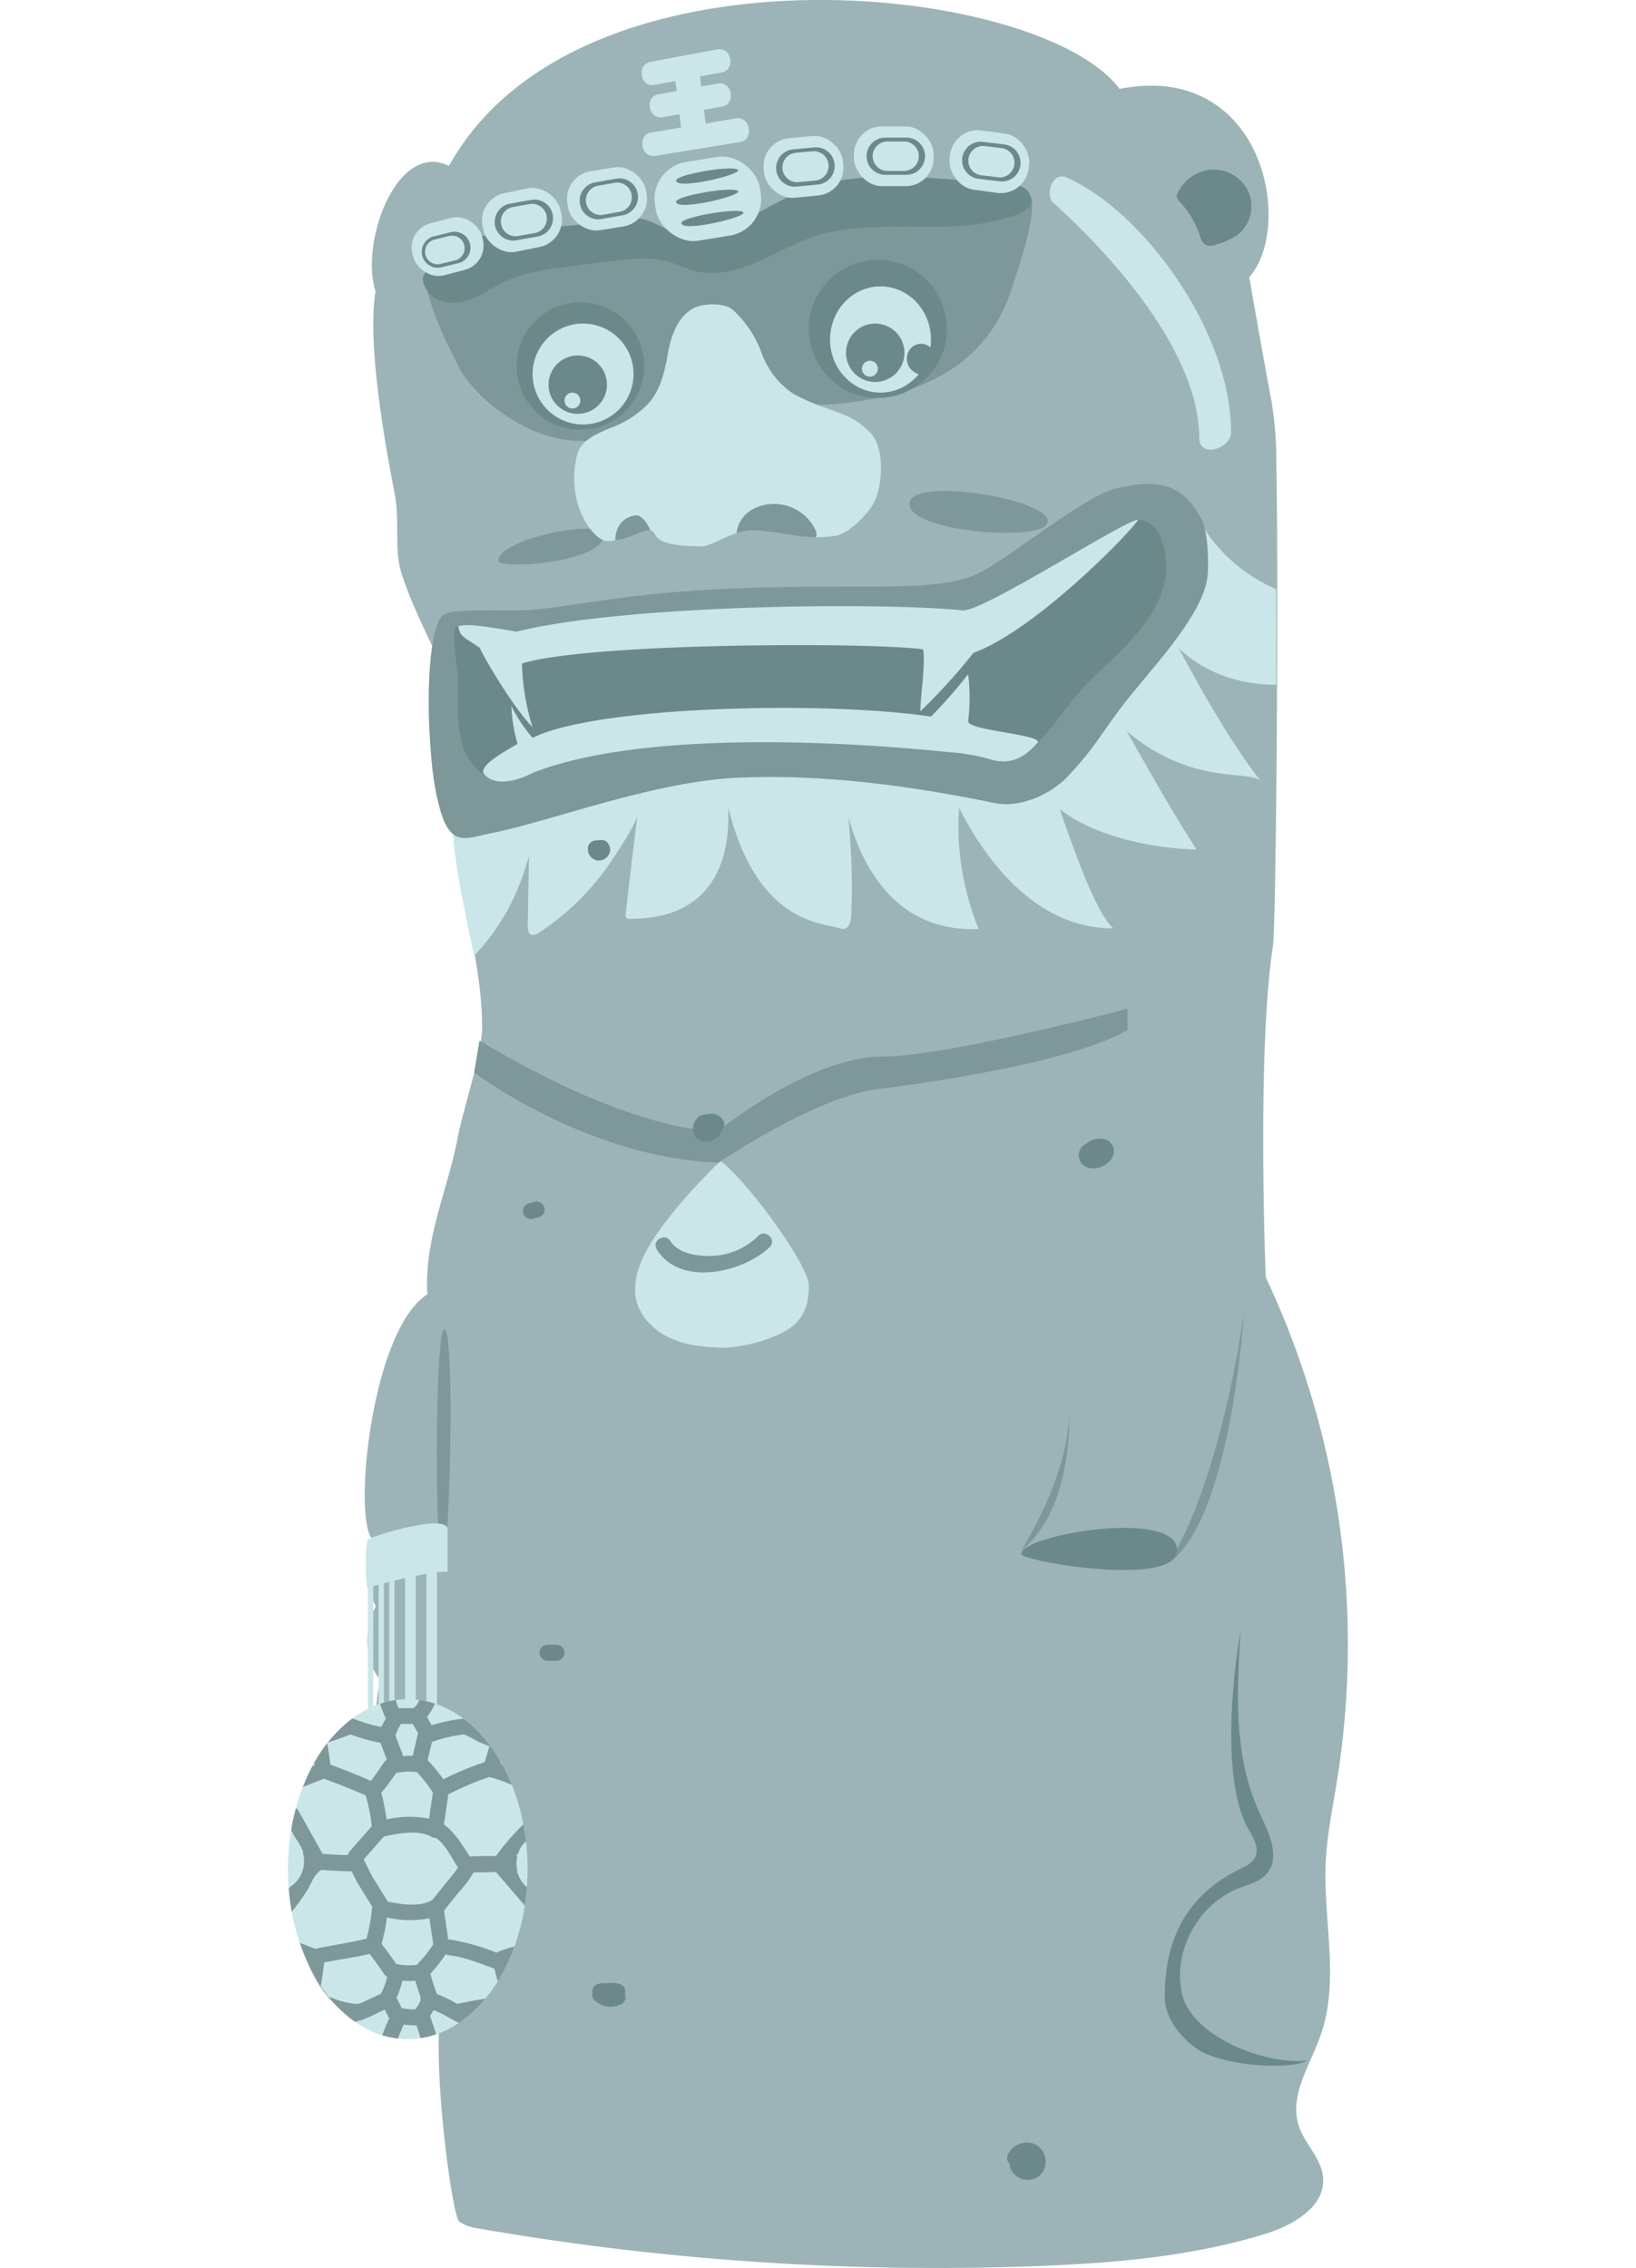 <svg xmlns="http://www.w3.org/2000/svg" xmlns:xlink="http://www.w3.org/1999/xlink" viewBox="0 0 308 427"><defs><style>.a{fill:none;}.b{fill:#9cb4b7;}.c,.f{fill:#cae6e8;}.c{stroke:#cae6e8;stroke-miterlimit:10;stroke-width:2px;}.d{fill:#7e9799;}.e{fill:#6b8988;}.g{clip-path:url(#a);}.h{clip-path:url(#b);}</style><clipPath id="a"><path class="a" d="M137.93,58.3c-1.5-1.3-5.45-1.22-7.22-.34-3.13,1.55-4.4,5.31-5,8.74s-1.38,6.78-3.73,9.36a18.64,18.64,0,0,1-6.89,4.46c-2.57,1.07-5.73,2.34-6.41,5-2.37,9.35,3.14,16.35,5.63,16.35,4,0,6.06-2,8-2s-1,3,10,3c1.38,0,6-3,9-3,6,0,9,2,16,1,2.62-.37,6.71-4.61,7.62-7.09,1.3-3.57,1.51-9.78-1.2-12.44s-4.43-3.14-8-4.44a43.79,43.79,0,0,1-6.21-2.66,15.6,15.6,0,0,1-6.22-8A20.4,20.4,0,0,0,137.93,58.3Z"/></clipPath><clipPath id="b"><ellipse class="a" cx="76.77" cy="351.92" rx="22.56" ry="32"/></clipPath></defs><title>oucuo</title><path class="b" d="M239.64,178.2c.63-4,1.09-69,.65-90.87a69.66,69.66,0,0,0-.9-11.73c-1.34-7-4.2-23.41-4.2-23.41,8.58-9.77,2.58-40.77-24.42-35.45-14.91-20.06-102-29.32-126.24,14.5-9.76-4.82-16.8,14.31-13.83,23.61C68.77,66.42,74,91,74.4,93.5c.68,4,.09,8.21.68,12.28.67,4.64,6.69,16.64,6.69,16.64-1,10.59-2,29,4,35,0,9,5,23,5,36,0,4.89-3.69,15.85-4.58,20.65-1.85,9.88-6.42,19.35-5.72,29.62-10.7,6.73-14.2,43.23-10.2,46.23-2.5,3.5-1,10,.5,12.5-2.47,4.49-2,11,1,14-.56,1-.86,3.25-1,6.33-16.15,2.37-20.11,32.16-12,48.67,4.44,9.07,13,12.55,24,9-1,12,2.44,36.89,3.69,37.86a8.35,8.35,0,0,0,3.79,1.32,503.5,503.5,0,0,0,104.17,7.08c14.73-.53,29.57-1.74,43.66-6.05,5.33-1.63,11.54-5.2,11-10.75-.33-3.56-3.44-6.22-4.56-9.61-1.89-5.71,2.15-11.47,4.13-17.15,3.59-10.23.46-21.49.93-32.32.23-5.33,1.34-10.57,2.18-15.83a162.25,162.25,0,0,0-13.47-94.5S236.59,197.74,239.64,178.2Z"/><path class="c" d="M130.68,13.57l.46,3.89,4.18-.75.07,0a1,1,0,0,1,.79.2,1.21,1.21,0,0,1,.41.85c.09.76-.19,1.2-.85,1.31l-4.32.8L132,24.4l6.7-1.13h.09a1,1,0,0,1,.8.22,1.32,1.32,0,0,1,.4.87c.1.82-.18,1.29-.84,1.4l-15.94,2.6-.09,0a1,1,0,0,1-.77-.21,1.24,1.24,0,0,1-.41-.86c-.1-.8.18-1.25.82-1.36l6.56-1.09-.53-4.51-4.18.76h-.08a1,1,0,0,1-.74-.17,1.31,1.31,0,0,1-.47-.93,1,1,0,0,1,.84-1.26l4.35-.79L128,14.08l-5,.91L123,15c-.7.09-1.09-.25-1.18-1s.17-1.23.78-1.35l12.56-2.37h.09q1.09-.13,1.23,1.08c.09.74-.17,1.17-.79,1.29Z"/><path class="d" d="M86.27,68.92c-1.85-3.7-5-10-6-15-.39-2,113.68-18.84,114-16.48.47,3.65-1.51,10.07-4,17.48-3,9-10.24,17.13-25,20-36,7-18.77-16.76-32-15-15,2,6,20-22,23C100.34,84.1,89.27,74.92,86.27,68.92Z"/><circle class="e" cx="109.27" cy="68.92" r="12"/><circle class="e" cx="165.27" cy="61.92" r="13"/><path class="e" d="M82.53,56.48a8.42,8.42,0,0,0,6.71-.4c2.12-.92,4-2.28,6.13-3.24a34.58,34.58,0,0,1,9.39-2.34q5.79-.84,11.59-1.48c3.08-.34,6.25-.63,9.25.18,1.82.5,3.53,1.4,5.36,1.85,3.75.92,7.71-.06,11.26-1.56s6.89-3.51,10.53-4.78c12.37-4.32,26.63.39,38.83-4.39,1.08-.43,2.25-1,2.54-2.17a2.7,2.7,0,0,0-1.48-2.85,7.89,7.89,0,0,0-3.34-.75l-9.56-.72c-8.87-.67-18-1.31-26.47,1.37-4.86,1.54-9.32,4.12-13.7,6.73-2.74,1.63-5.7,3.33-8.87,3.06-3.68-.31-6.67-3.21-10.3-3.87a16.8,16.8,0,0,0-6.34.44c-11.7,2.38-28.47-.14-34.28,10.3C79.13,53,80.43,55.53,82.53,56.48Z"/><rect class="f" x="123.27" y="29.92" width="20" height="15" rx="7" transform="translate(-4.28 21.85) rotate(-9.22)"/><rect class="f" x="143.77" y="25.8" width="15" height="11.25" rx="5.25" transform="translate(-2.35 14.96) rotate(-5.62)"/><rect class="f" x="160.77" y="23.8" width="15" height="11.25" rx="5.25"/><rect class="f" x="106.77" y="31.8" width="15" height="11.25" rx="5.25" transform="translate(-4.52 18.8) rotate(-9.22)"/><rect class="f" x="90.77" y="35.8" width="15" height="11.25" rx="5.25" transform="translate(-6.31 20.54) rotate(-11.56)"/><rect class="f" x="77.52" y="41.36" width="13.5" height="10.12" rx="4.72" transform="translate(-9.02 22.91) rotate(-14.7)"/><rect class="f" x="178.77" y="24.8" width="15" height="11.25" rx="5.25" transform="translate(5.75 -24.67) rotate(7.7)"/><path class="e" d="M127.29,34c0,1.79,12.2-1.08,11.66-2C138.32,31,127.28,32.81,127.29,34Z"/><path class="e" d="M127.29,38c0,1.79,12.2-1.08,11.66-2C138.32,35,127.28,36.81,127.29,38Z"/><path class="e" d="M128.29,42c0,1.79,12.2-1.08,11.66-2C139.32,39,128.28,40.81,128.29,42Z"/><path class="e" d="M120.06,36.46a3.5,3.5,0,0,0-4-2.83l-3.94.7a3.5,3.5,0,1,0,1.22,6.89l3.94-.7A3.51,3.51,0,0,0,120.06,36.46Zm-3.37,3.42-3.12.55a2.77,2.77,0,1,1-1-5.46l3.11-.55a2.77,2.77,0,1,1,1,5.46Z"/><path class="e" d="M104.06,40.46a3.5,3.5,0,0,0-4-2.83l-3.94.7a3.5,3.5,0,1,0,1.22,6.89l3.94-.7A3.51,3.51,0,0,0,104.06,40.46Zm-3.37,3.42-3.12.55a2.77,2.77,0,1,1-1-5.46l3.11-.55a2.77,2.77,0,1,1,1,5.46Z"/><path class="e" d="M88.48,45.91a3,3,0,0,0-3.63-2.19l-3.32.82A3,3,0,0,0,83,50.35l3.32-.81A3,3,0,0,0,88.48,45.91ZM85.79,49l-2.63.64A2.37,2.37,0,1,1,82,45.06l2.63-.65A2.37,2.37,0,0,1,85.79,49Z"/><path class="e" d="M157.12,30.91a3.5,3.5,0,0,0-3.81-3.16l-4,.38a3.5,3.5,0,1,0,.65,7l4-.38A3.51,3.51,0,0,0,157.12,30.91ZM153.48,34l-3.15.29a2.77,2.77,0,1,1-.52-5.52l3.16-.29a2.77,2.77,0,0,1,.51,5.52Z"/><path class="e" d="M174.15,29.38a3.5,3.5,0,0,0-3.53-3.47l-4,0a3.5,3.5,0,0,0,.06,7l4,0A3.52,3.52,0,0,0,174.15,29.38Zm-3.9,2.8-3.16,0a2.77,2.77,0,1,1-.05-5.54l3.17,0a2.77,2.77,0,1,1,0,5.54Z"/><path class="e" d="M192.11,31.09a3.51,3.51,0,0,0-3.06-3.9l-4-.48a3.5,3.5,0,0,0-.84,6.95l4,.48A3.51,3.51,0,0,0,192.11,31.09Zm-4.22,2.28L184.74,33a2.77,2.77,0,0,1,.67-5.5l3.14.38a2.77,2.77,0,0,1-.66,5.51Z"/><circle class="f" cx="109.77" cy="70.42" r="9.5"/><ellipse class="f" cx="165.77" cy="63.92" rx="9.5" ry="10"/><circle class="e" cx="108.77" cy="72.42" r="5.5"/><circle class="e" cx="164.77" cy="66.42" r="5.5"/><circle class="f" cx="107.77" cy="75.42" r="1.5"/><circle class="f" cx="163.77" cy="69.42" r="1.5"/><path class="d" d="M197.23,98.41c-.93,3.84-27.66,1.61-25.92-4C172.71,89.83,198.26,94.12,197.23,98.41Z"/><path class="d" d="M113.59,101.21c1.06-4.15-20.22.33-19.76,4.42C94,107.15,112.33,106.11,113.59,101.21Z"/><path class="f" d="M137.93,58.3c-1.5-1.3-5.45-1.22-7.22-.34-3.13,1.55-4.4,5.31-5,8.74s-1.38,6.78-3.73,9.36a18.64,18.64,0,0,1-6.89,4.46c-2.57,1.07-5.73,2.34-6.41,5-2.37,9.35,3.14,16.35,5.63,16.35,4,0,6.06-2,8-2s-1,3,10,3c1.38,0,6-3,9-3,6,0,9,2,16,1,2.62-.37,6.71-4.61,7.62-7.09,1.3-3.57,1.51-9.78-1.2-12.44s-4.43-3.14-8-4.44a43.79,43.79,0,0,1-6.21-2.66,15.6,15.6,0,0,1-6.22-8A20.4,20.4,0,0,0,137.93,58.3Z"/><g class="g"><path class="d" d="M116,102.88a5.26,5.26,0,0,1,.6-4,4.11,4.11,0,0,1,2.68-1.77,1.67,1.67,0,0,1,1,0A4.26,4.26,0,0,1,122,99a2.92,2.92,0,0,1,.51,1.22,1.55,1.55,0,0,1-.92,1.47C119.83,102.72,116,102.88,116,102.88Z"/><path class="d" d="M138.64,101.47a5.85,5.85,0,0,1,3-5.55,8.6,8.6,0,0,1,11.86,3.84,1.56,1.56,0,0,1,.06,1.48,1.73,1.73,0,0,1-1.34.56C148.2,102.21,138.64,101.47,138.64,101.47Z"/></g><path class="f" d="M135.84,145.71c4.43,28.21,18.7,27.93,22,29a2.34,2.34,0,0,0,1.07.17c1-.17,1.28-1.43,1.33-2.43.47-8.61-.34-17.24-1.15-25.82C159,145.68,135.84,145.71,135.84,145.71Z"/><path class="f" d="M118.73,173a1.07,1.07,0,0,1-.77-.16,1,1,0,0,1-.16-.84c.24-2.17,2.77-24.22,3.14-24.72s10.66-3.24,15.23-1.88C136.17,145.37,143.27,172.92,118.73,173Z"/><path class="f" d="M158.27,145.92s2,30,26,29c0,0-6-13-3-28C181.71,144.73,158.27,145.92,158.27,145.92Z"/><path class="f" d="M209.62,174.79c-4.65-3.86-11.87-28.48-12.35-28.87-.85-.68-15.87.22-19,1C178.27,146.92,188.27,174.92,209.62,174.79Z"/><path class="f" d="M120.07,148.52c1.35,3-.47,6.5-2.23,9.33-1.21,1.94-2.42,3.89-3.76,5.74a48.63,48.63,0,0,1-12.58,12c-.48.32-1.08.63-1.58.36s-.57-1-.56-1.57l.33-19.23a4,4,0,0,1,.74-2.76,4.24,4.24,0,0,1,1.43-.82c5.7-2.3,11.6-4.64,17.74-4.45Z"/><path class="f" d="M101.27,152.92c-1.17,8.29-3.93,18.65-12,27-.93-4.35-4-18-4-24C85.27,155.92,101.39,152.09,101.27,152.92Z"/><path class="f" d="M198.29,38.17c12.48,11.25,27.48,28.91,27.48,44.25,0,4,6,2,6-1,0-19.35-17-42-31-48C198,32.24,196.74,36.78,198.29,38.17Z"/><path class="f" d="M195.65,148.31c6.62,9.61,23.62,11.61,29.62,11.61-5.36-8.15-10.85-18.39-15.66-26.59C209.41,133,195.65,148.31,195.65,148.31Z"/><path class="f" d="M206.27,131.92c14.76,17,27.82,12.72,31,15-8-10-17.09-28.5-17.37-28.43S206.27,131.92,206.27,131.92Z"/><path class="f" d="M219.27,118.92s6,10,21,10v-18a30.27,30.27,0,0,1-16-16Z"/><path class="d" d="M82.27,149.92c2,10,5,8,10,7,11.81-2.36,30.86-9.87,47-10.52s32.26,1.57,48.08,4.81c4.41.9,10.31-1.35,13.93-5.29,5.08-5.52,5.46-7,10-13s14.92-16.57,16-24c.37-2.53.15-8.7-1-11-4-8-10-7.34-16-6s-20.5,13.32-26,16c-8.24,4-23,1.7-49,3-20,1-30.32,4-38,4-8,0-12.84-.15-14,1C80.27,118.92,79.85,137.79,82.27,149.92Z"/><path class="e" d="M205.27,104.92c-3.54,5.55-10,5.67-15,10s-10.09,4.7-12,11c-.55,1.84-.42,12.14,0,14s6.88,2.49,8.67,3.17c2.87,1.08,6-.81,8.18-3,2.83-2.82,5-6.23,7.62-9.26,3-3.45,6.5-6.37,9.63-9.68s5.91-7.15,6.9-11.59-.45-11.74-5-11.66C212.06,98,206.86,102.43,205.27,104.92Z"/><path class="e" d="M86.27,128.92c-.29,4.79,0,9,1,12,.83,2.47,3.93,5.94,6.44,6.2a10.77,10.77,0,0,0,5.56-1.2c4.12-2.43,1-3.91,1-4.79l-.1-11.37a1.84,1.84,0,0,0-.2-1c-.37-.58-1.19-.55-1.8-.83a4.15,4.15,0,0,1-1.54-1.79c-2.1-3.45-5.36-6.2-10.36-8.2C84.52,117.22,86.4,126.73,86.27,128.92Z"/><path class="e" d="M94.27,122.92c-2.45,1,.27,22.2,1,22,9.15-2.51,33.6-10.5,44.5-10.5s33.35,5.09,38.5,1.5c.65-.45,4.9-16.3,3-17C173.91,116.24,112.56,115.44,94.27,122.92Z"/><path class="f" d="M173.79,122.27c.48,2.65-.47,8.33-.52,11.65a110.3,110.3,0,0,0,10-11c11-4,28-21,31-25-1.47-.69-29.28,17.37-33,17-16.55-1.62-64-1-84,4-6-1-9.44-1.56-11-1,.32,1.91,1,2,4,4,2,4,7,12,10,15a43,43,0,0,1-2-12C111.27,120.92,165.27,120.92,173.79,122.27Z"/><path class="f" d="M182.27,126.92a36.73,36.73,0,0,1,0,8.85c-.18,1.83,14.64,2.52,13,4.15-1,1-3.89,4.71-9,3a36.59,36.59,0,0,0-7.84-1.32c-11.48-1.21-54.94-5-77.83,3.79-.45.17-6.33,3.53-9.33.53-1.5-1.5,3-4,6.16-5.86a30.48,30.48,0,0,1-1.16-7.14,28.77,28.77,0,0,0,4,6c12-6,55-7,75-4A87.8,87.8,0,0,0,182.27,126.92Z"/><path class="e" d="M221.46,36.93a7.74,7.74,0,0,1,6.65-5,7.27,7.27,0,0,1,7,4.34A6.9,6.9,0,0,1,233,44.2,13.2,13.2,0,0,1,229.08,46a2.68,2.68,0,0,1-2.18.07,2.92,2.92,0,0,1-1-1.69,17.14,17.14,0,0,0-4.08-6.68Z"/><path class="f" d="M120.29,238.69a12.47,12.47,0,0,0-.67,5.16c.42,3.55,3.17,6.49,6.4,8s6.89,1.84,10.46,1.9a28.16,28.16,0,0,0,10.79-2.84c4-2,5-5,5-9,0-3.43-11-19-16.62-23.34C135.65,218.58,122.78,230.77,120.29,238.69Z"/><path class="d" d="M123.64,235.21c4.41,7.19,16.28,4.36,21.26-.41,1.39-1.34-.73-3.46-2.13-2.12a13.15,13.15,0,0,1-8.06,3.74c-2.66.22-6.93-.2-8.48-2.73-1-1.64-3.6-.14-2.59,1.52Z"/><path class="d" d="M90.27,195.92l-1,6s21,16,46,17c0,0,19-13,31-14,0,0,34-4,46-11v-4s-34,9-46,9c-14,0-31,14-31,14S120.27,213.92,90.27,195.92Z"/><path class="d" d="M83.64,250.3c-1.87.14-1.73,44.71-.37,44.62S85.77,250.14,83.64,250.3Z"/><path class="f" d="M69.27,289.92c-.54.49-.55,9.16,0,9q10.5-3,15-3v-8C84.27,284.92,70.34,289,69.27,289.92Z"/><ellipse class="f" cx="76.77" cy="351.92" rx="22.56" ry="32"/><rect class="f" x="76.27" y="294.92" width="2" height="28"/><rect class="f" x="80.27" y="294.92" width="2" height="26"/><rect class="f" x="71.27" y="294.92" width="1" height="29"/><rect class="f" x="69.27" y="297.92" width="1" height="25"/><rect class="f" x="73.27" y="294.92" width="1" height="29"/><g class="h"><path class="d" d="M105.88,364.92c-4.2.87-8.47.93-12.43,2.72a40.47,40.47,0,0,0-8.93-2.5h-.14c-.26-1.81-.53-3.61-.79-5.41l2.81-3.52a20.23,20.23,0,0,0,2.77-3.69c1.4,0,2.8,0,4.2-.07l6.79,7.91c1.26,1.47,3.38-.66,2.13-2.12l-2-2.26a5.08,5.08,0,0,1-2.78-3.24l-.28-.33h.19a6.21,6.21,0,0,1,0-3h-.26l.39-.46a5,5,0,0,1,2.94-3.16c.49-.48,1-1,1.49-1.42,1.45-1.29-.68-3.4-2.12-2.12a45.11,45.11,0,0,0-6.48,7.19c-1.51,0-3,0-4.54.08a1.51,1.51,0,0,0-.38.06c-1.39-2.19-2.8-4.56-4.89-6.08l.77-5.17a2.26,2.26,0,0,0,0-.45,53.65,53.65,0,0,1,7.77-3.31c3,.73,5.86,2.24,8.68,3.38,1.79.72,2.57-2.18.8-2.89-2.4-1-4.86-2.21-7.35-3,.64-2.16,1.29-4.32,1.93-6.49.56-1.85-2.34-2.64-2.89-.79L93,325.84a16.94,16.94,0,0,1-2.45-1,11.85,11.85,0,0,0-2.64-1.26,1.51,1.51,0,0,0-.9.05.48.48,0,0,0-.12,0,29.65,29.65,0,0,0-5.61,1.2l-.89-1.57a9.68,9.68,0,0,0,1.22-1.94l2.07-4.05c.88-1.71-1.71-3.23-2.59-1.51l-1.64,3.2c-.4.78-.79,2.1-1.56,2.6l-.07.05a1,1,0,0,0-.18,0h-2.6a28.17,28.17,0,0,1-1.49-4.64c-.44-1.88-3.33-1.09-2.89.8a31.1,31.1,0,0,0,1.88,5.56,1,1,0,0,0,.12.2c-.3.54-.61,1.08-.9,1.63a32.41,32.41,0,0,1-5-1.47h0a1.6,1.6,0,0,0-1.39-.06A38.08,38.08,0,0,1,61,325.13c-.06-.25-.11-.5-.17-.75-.46-1.88-3.35-1.08-2.89.8l.24,1.06a1.61,1.61,0,0,0,.44,2.14c.25,1.34.46,2.68.62,4v0L50.15,336c-1.78.7-1,3.6.8,2.89l10-4c2.65.94,5.27,2,7.84,3.12a2,2,0,0,0,.1.21A32.33,32.33,0,0,1,70,343.82l-4.11,4.69a1.59,1.59,0,0,0-.33.59,1,1,0,0,0-.12.17c-1.56,0-3.13-.13-4.71-.24h0l-4.53-8.08c-.94-1.68-3.53-.17-2.59,1.52l2.14,3.8a5.24,5.24,0,0,1,.71,1.09,5.89,5.89,0,0,1,.5,1.08l.2.36H57a5.7,5.7,0,0,1-2.41,6.48c-.57.87-1.16,1.73-1.81,2.56-1.17,1.5.94,3.64,2.12,2.12a39.31,39.31,0,0,0,2.89-4c.78-1.28,1.31-2.93,2.57-3.83l.08-.07c1.93.13,3.85.25,5.76.26.42.84.81,1.69,1.3,2.5l2.55,4.13a1.3,1.3,0,0,0,0,.21A32.84,32.84,0,0,1,69,365c-3.19.82-6.46,1.21-9.65,1.92l-9.28-3.55c-1.81-.69-2.59,2.21-.8,2.89l5.41,2.07-.5.19c-1.77.77-.25,3.35,1.51,2.59a23.17,23.17,0,0,1,2.25-.8c-.2,1.51-.43,3-.68,4.52a1.54,1.54,0,0,0-.51,2.75c-.09.46-.16.92-.26,1.38-.38,1.88,2.51,2.69,2.9.79.08-.41.14-.83.22-1.25l2.09.62-1.47.44c-1.84.56-1.06,3.46.8,2.89l6.87-2.08c1.61-.49,3-1.35,4.55-2l.82,1.64c-.64,1.46-1.24,2.93-1.76,4.44-.64,1.82,2.26,2.61,2.89.79.48-1.37,1-2.73,1.61-4.06a24,24,0,0,0,2.4.17h0c.42,1.26.84,2.51,1.27,3.76.61,1.83,3.51,1,2.89-.79q-.81-2.38-1.6-4.77c.23-.35.44-.73.64-1.1,1.76.66,3.43,1.78,5.1,2.57,1.93.91,3.9,1.73,5.9,2.48,1.81.68,2.59-2.22.8-2.89-.94-.35-1.85-.74-2.77-1.13,1.54-.27,3.09-.52,4.64-.72.09.28.17.57.26.86.6,1.82,3.5,1,2.9-.8-.87-2.67-1.63-5.37-2.31-8.1a1.81,1.81,0,0,0,.29-1c3.29-1.08,6.86-1.15,10.24-1.85C108.57,367.42,107.77,364.53,105.88,364.92Zm-24.53-37,.31-.07a25.43,25.43,0,0,1,5.24-1.23,1.89,1.89,0,0,0,.41-.1,20.44,20.44,0,0,1,2.42,1.24,21.81,21.81,0,0,0,2.42,1c-.3,1-.59,2-.89,3A57.3,57.3,0,0,0,83.47,335a31.74,31.74,0,0,0-2.8-3.43,1.25,1.25,0,0,0-.15-.28C80.8,330.15,81.07,329,81.35,327.9Zm-5.86-3.35H77.7l1,1.72h0l-1,4.3a14.91,14.91,0,0,0-1.89.05,1.11,1.11,0,0,0,0-.25c-.45-1.21-.91-2.43-1.36-3.65C74.69,326,75.08,325.26,75.49,324.55Zm-.91,9.25a11.42,11.42,0,0,1,3.91-.18,26.2,26.2,0,0,1,3,3.85.14.14,0,0,1,0,.06c-.24,1.62-.48,3.25-.71,4.87a18.61,18.61,0,0,0-8,.15,36.31,36.31,0,0,0-1-5C72.78,336.35,73.71,335.1,74.58,333.8Zm-4.74,1.49c-2.52-1.11-5.06-2.13-7.65-3.07-.16-1.38-.36-2.76-.61-4.14a46,46,0,0,0,4.4-1.56h0a33.51,33.51,0,0,0,5.66,1.6l1.13,3a1,1,0,0,0,.07.15l-.1.09a1.7,1.7,0,0,0-.47.46C71.51,333,70.69,334.17,69.84,335.29Zm-1.37,14.78c1.27-1.45,2.54-2.89,3.8-4.34l.08,0c2.61-.56,6.55-1.31,8.86.07a1.38,1.38,0,0,0,.89.21c1.79,1.31,3,3.88,4.13,5.58l0,0a32.48,32.48,0,0,1-2.35,3l-2.49,3.11-.21.09c-2.12,1.27-5.6.75-8.18.22l-2.91-4.72C69.49,352.23,69,351.12,68.47,350.07Zm3.22,25.33s0,0,0,0c-1.45.58-2.79,1.37-4.28,1.88l-.25,0a15.17,15.17,0,0,1-4.5-1.08l-2.5-.74c.33-2,.63-4,.87-6,2.84-.58,5.74-.92,8.55-1.61q1.43,1.83,2.71,3.77a1.7,1.7,0,0,0,.47.46l.13.12A13.08,13.08,0,0,1,71.69,375.4Zm7.48,1.27a8.78,8.78,0,0,1-1,1.64,21.58,21.58,0,0,1-2.53-.21l-1-2a17.29,17.29,0,0,0,1.13-3.19,16.42,16.42,0,0,0,2.43,0q.47,1.62,1,3.18A1.55,1.55,0,0,0,79.17,376.67Zm-.68-6.75a11.42,11.42,0,0,1-3.91-.18c-.87-1.29-1.78-2.53-2.73-3.75,0,0,0-.05,0-.08a36,36,0,0,0,1-4.92,18.61,18.61,0,0,0,8,.15c.23,1.62.47,3.24.71,4.87a.14.14,0,0,1,0,.06A26.2,26.2,0,0,1,78.49,369.92Zm7.62,7.36,0,0a28.46,28.46,0,0,0-3.85-1.87c-.47-1.24-.88-2.51-1.24-3.79a31.71,31.71,0,0,0,2.9-3.72,1.61,1.61,0,0,0,.65.22c2.81.29,5.76,1.52,8.52,2.52.42,1.73.89,3.45,1.39,5.17C91.64,376.21,88.86,376.69,86.11,377.28Z"/></g><path class="d" d="M220.27,293.92c8.16-13.44,12.5-36.5,14-47.27C230.77,289.42,220.27,293.92,220.27,293.92Z"/><path class="d" d="M192.27,291.92s9-14,9-26C201.27,265.92,202.27,283.92,192.27,291.92Z"/><path class="e" d="M221.59,292c-.32,6.95-29.32,1.95-29.32.58C192.25,288.92,222,283.93,221.59,292Z"/><path class="e" d="M233.56,307c-.72,11.58-1.35,23.73,3.55,34.26,1.74,3.73,4.06,8.43,1.36,11.54-1.33,1.53-3.45,2-5.34,2.76-7.6,3-12.4,11.89-10.58,19.86s15.61,13.47,23.72,12.51c-4,2-16.53.85-20.83-2.12s-6.17-6.88-6.17-9.88c0-16.72,10.08-22,14.86-24.39a4.46,4.46,0,0,0,2.15-1.81c.84-1.64-.21-3.57-1.14-5.17C228.69,333.48,233.56,307,233.56,307Z"/><path class="e" d="M175.92,66.78a2.57,2.57,0,0,0-2-2,2.64,2.64,0,0,0-2.82,1.31,3,3,0,0,0,.06,3,3.43,3.43,0,0,0,2.79,1.53,1.52,1.52,0,0,0,1.5-1.5,1.48,1.48,0,0,0-.17-.67A1.6,1.6,0,0,0,175.92,66.78Z"/><path class="e" d="M136.18,211a2.45,2.45,0,0,0-2.92-1.19,2.4,2.4,0,0,0-2.29,1.08,2.83,2.83,0,0,0-.35,2.46,2.51,2.51,0,0,0,4.25.78,1.62,1.62,0,0,0,.91-1.18A1.55,1.55,0,0,0,136.18,211Z"/><path class="e" d="M209.38,215.57c-.82-1.41-2.63-1.39-4-.84a2,2,0,0,0-.76.55,2.39,2.39,0,0,0-1.41,3c.69,1.9,2.94,2.05,4.51,1.24C209.15,218.81,210.28,217.11,209.38,215.57Z"/><path class="e" d="M114.67,159.16a1.44,1.44,0,0,0-1.4-1l-1.09.08a1.53,1.53,0,0,0-1.45,1.1,2.19,2.19,0,0,0,1.54,2.62,2.14,2.14,0,0,0,2.56-1.62A1.85,1.85,0,0,0,114.67,159.16Z"/><path class="e" d="M194.1,403.46a4,4,0,0,0-4.31,2.11,1.56,1.56,0,0,0,.33,1.9,1.8,1.8,0,0,0,0,.4,3.5,3.5,0,0,0,3.64,2.56,3.34,3.34,0,0,0,3.09-3.37A3.6,3.6,0,0,0,194.1,403.46Z"/><path class="e" d="M117.63,375.42a1.43,1.43,0,0,0-1-1.87,5.27,5.27,0,0,0-2.3-.15,4.36,4.36,0,0,0-1.78.15,1.45,1.45,0,0,0-1,1.71,1.31,1.31,0,0,0,.38,1.34,4.48,4.48,0,0,0,5.09.74A1.52,1.52,0,0,0,117.63,375.42Z"/><path class="e" d="M104.77,309.67h-1.7a1.5,1.5,0,0,0,0,3h1.7a1.5,1.5,0,0,0,0-3Z"/><path class="e" d="M102.47,227.29a1.52,1.52,0,0,0-1.84-1l-1,.25a1.5,1.5,0,1,0,.79,2.89l1-.25A1.51,1.51,0,0,0,102.47,227.29Z"/></svg>